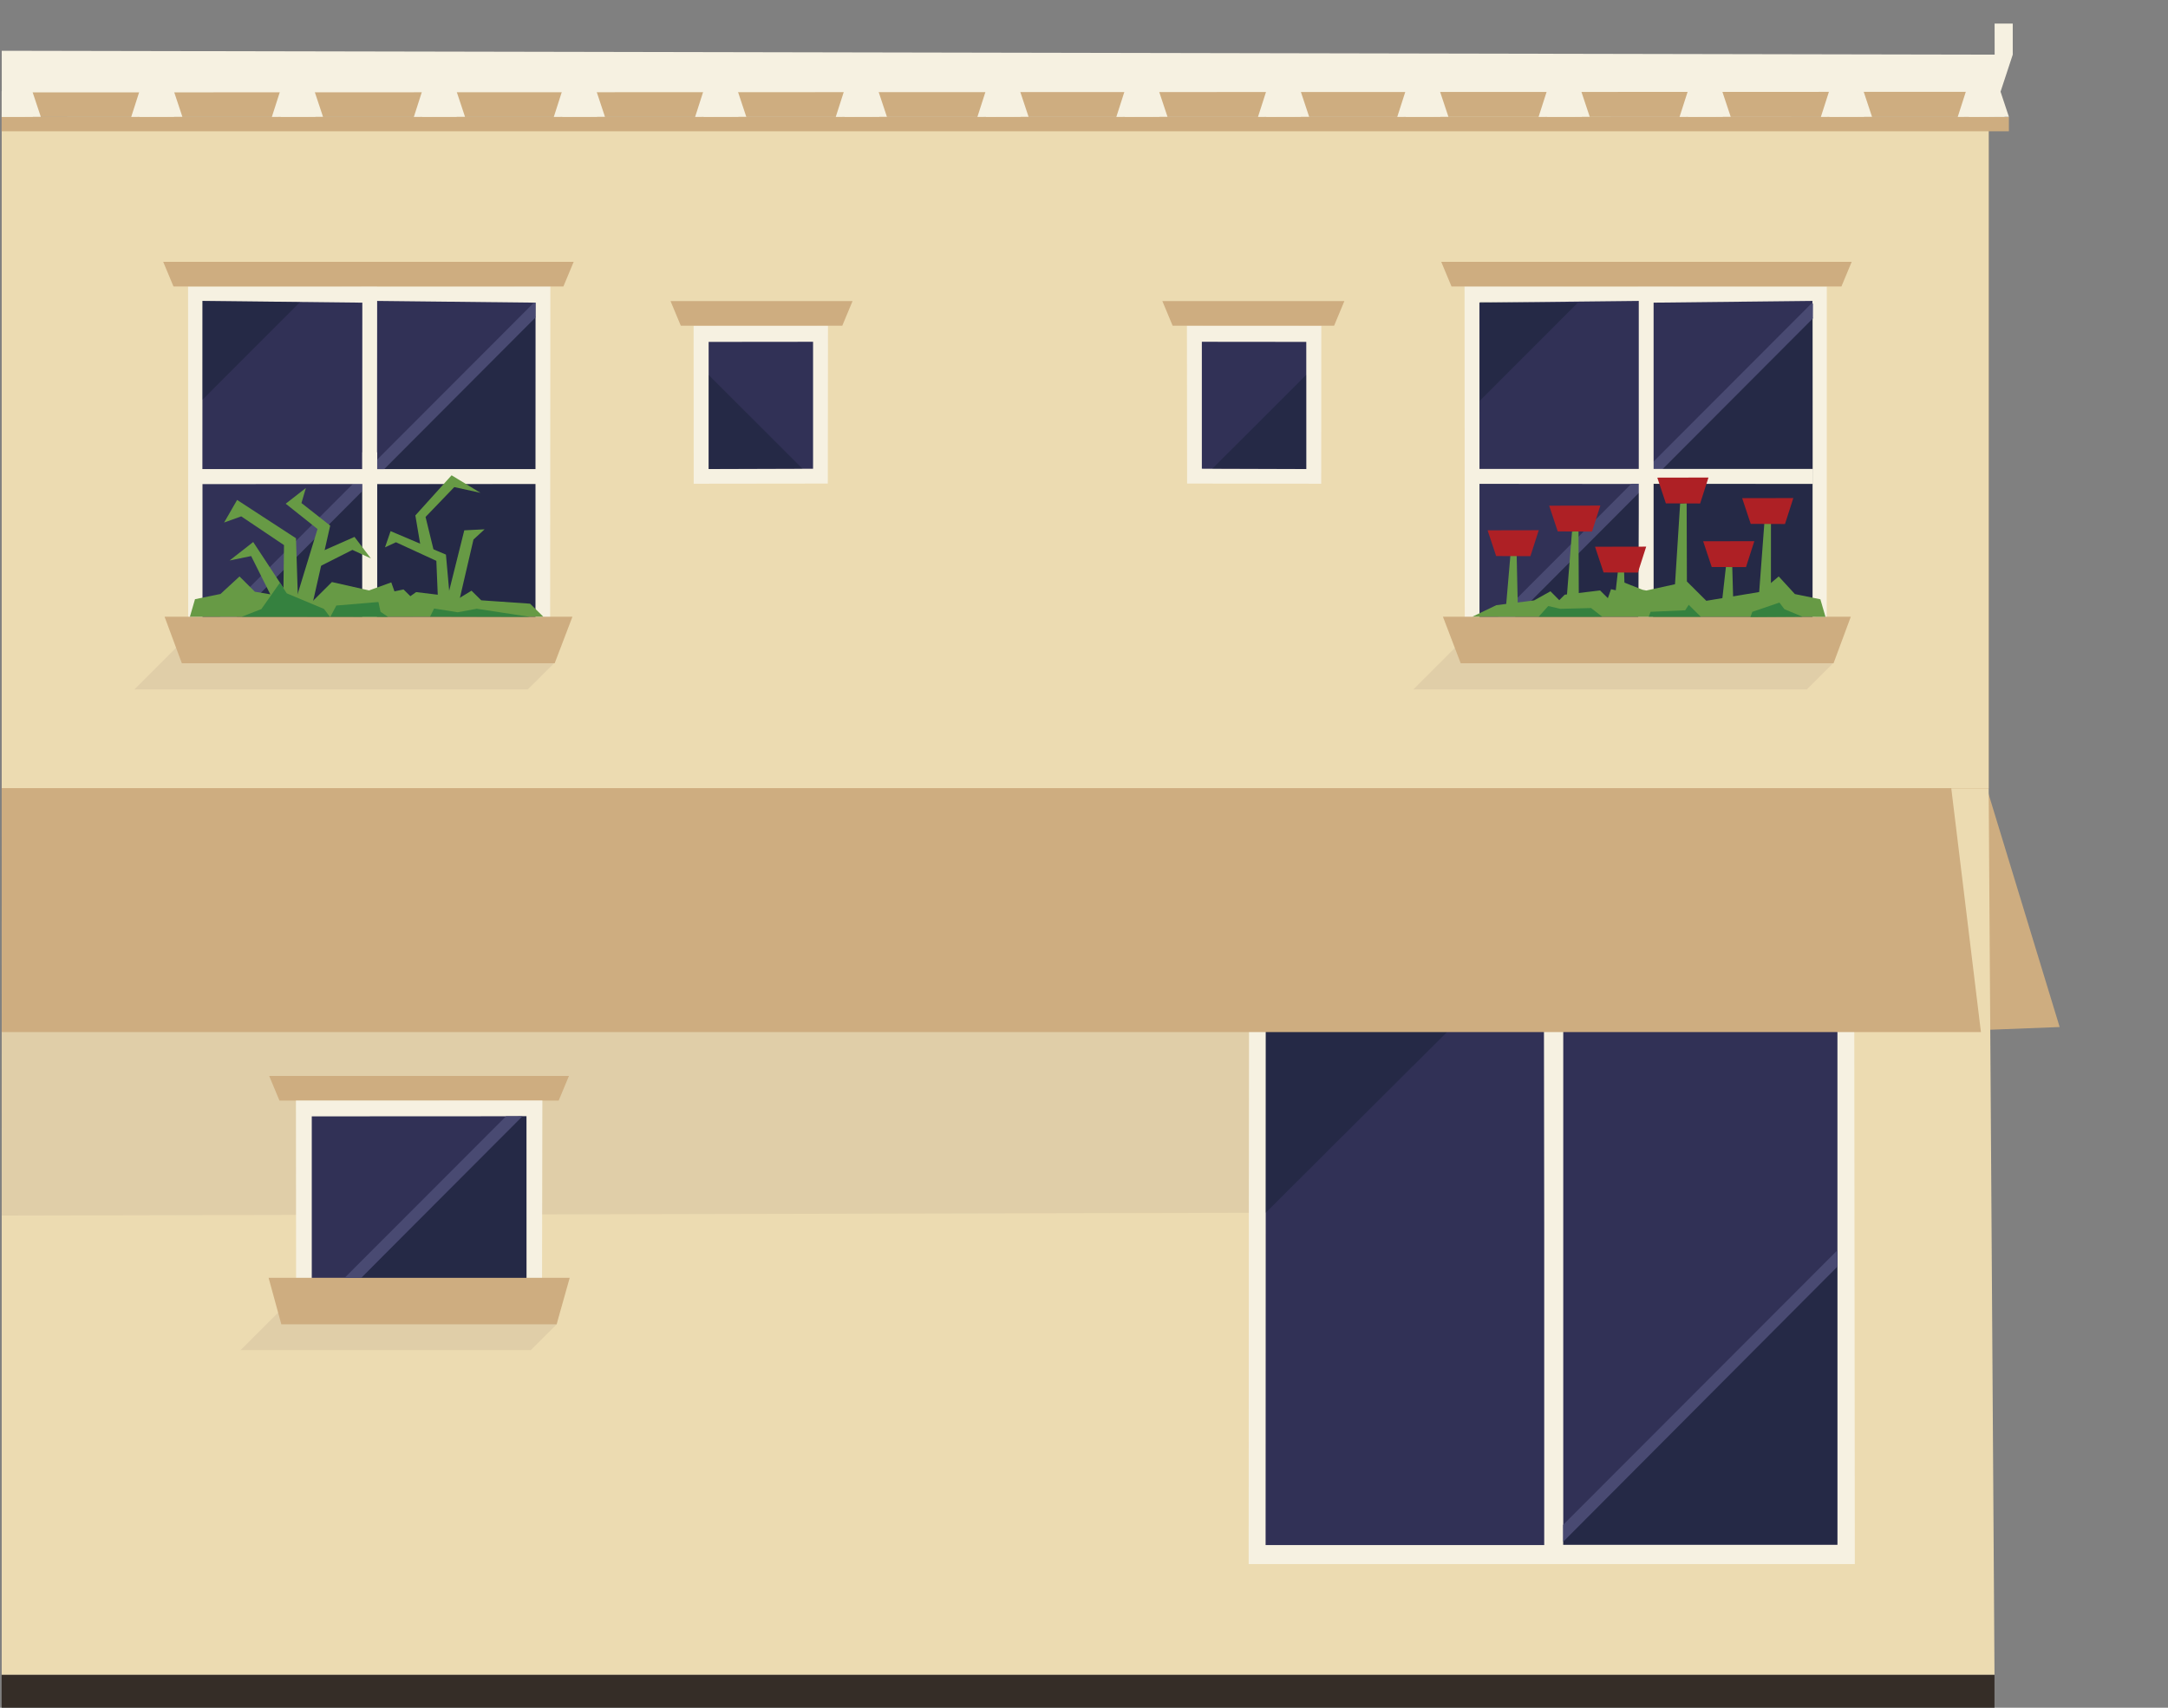 <?xml version="1.0" standalone="no"?><!DOCTYPE svg PUBLIC "-//W3C//DTD SVG 1.1//EN" "http://www.w3.org/Graphics/SVG/1.1/DTD/svg11.dtd"><svg width="792px" height="624px" version="1.1" xmlns="http://www.w3.org/2000/svg" xmlns:xlink="http://www.w3.org/1999/xlink" xml:space="preserve" style="fill-rule:evenodd;clip-rule:evenodd;stroke-linejoin:round;stroke-miterlimit:1.414;"><rect width="100%" height="100%" fill="#808080" stroke="none"/><g><g id="apartments-wide-left" transform="matrix(1,0,0,1,0,24)"><g transform="matrix(1,0,0,1,0,-320.875)"><path d="M725.216,673.209l27.203,-1.063l-26.399,-86.575l-0.804,87.638Z" style="fill:#cead80;fill-rule:nonzero;"/></g><g transform="matrix(1,0,0,1,0,-320.875)"><path d="M0.627,584.798l0,324.058l727.99,0l-2.129,-324.058l-725.861,0Z" style="fill:#ecdbb1;fill-rule:nonzero;"/></g><g transform="matrix(1,0,0,1,0,-320.875)"><path d="M456.154,868.391l221.44,0l-0.239,-238.175l-221.056,-0.023l-0.145,238.198Z" style="fill:#f6f1e1;fill-rule:nonzero;"/></g><g transform="matrix(1,0,0,1,0,-320.875)"><path d="M462.342,861.436l102.1,0l-0.436,-227.368l-101.58,-0.284l-0.084,227.652Z" style="fill:#313156;fill-rule:nonzero;"/></g><g transform="matrix(1,0,0,1,0,-320.875)"><path d="M571.038,861.319l100.203,0l0,-227.368l-100.203,-0.284l0,227.652Z" style="fill:#313156;fill-rule:nonzero;"/></g><g transform="matrix(1,0,0,1,0,-320.875)"><clipPath id="tag1"><path d="M0.627,908.857l752.389,0.002l0,-324.073l-752.389,-0.002l0,324.073Z"/></clipPath><g clip-path="url(#tag1)"><g opacity="0.3"><path d="M568.789,633.949l-106.432,106.082l0.069,-106.078l106.363,-0.004Z" style="fill:#0a1723;fill-rule:nonzero;"/></g></g></g><g transform="matrix(1,0,0,1,0,-320.875)"><path d="M0.652,741.031l455.533,-1.001l0.088,-106.544l-455.646,-0.062l0.025,107.607Z" style="fill:#e0cea8;fill-rule:nonzero;"/></g><g transform="matrix(1,0,0,1,0,-320.875)"><path d="M677.425,633.975l0,28.462l28.48,-28.485l-28.48,0.023Z" style="fill:#e0cea8;fill-rule:nonzero;"/></g><g transform="matrix(1,0,0,1,0,-320.875)"><path d="M0.631,330.403l0,9.186l725.855,-0.001l4.309,-9.395l-730.164,0.21Z" style="fill:#cead80;fill-rule:nonzero;"/></g><g transform="matrix(1,0,0,1,0,-320.875)"><path d="M728.656,305.492l0.013,11.348l-728.03,-1.411l0.007,15.208l730.165,-0.21l4.472,-13.582l0,-11.353l-6.627,0Z" style="fill:#f6f1e1;fill-rule:nonzero;"/></g><g transform="matrix(1,0,0,1,0,-320.875)"><path d="M0.627,339.591l0,245.426l725.871,-0.06l0,-245.428l-725.871,0.062Z" style="fill:#cead80;fill-rule:nonzero;"/></g><g transform="matrix(1,0,0,1,0,-320.875)"><path d="M0.629,339.591l0,245.272l725.85,0.001l0.007,-245.273l-154.103,-0.049l-571.754,0.049Z" style="fill:#ecdbb1;fill-rule:nonzero;"/></g><g transform="matrix(1,0,0,1,0,-320.875)"><path d="M433.666,473.564l48.992,0.059l0.033,-57.785l-49.091,-0.03l0.066,57.756Z" style="fill:#f6f1e1;fill-rule:nonzero;"/></g><g transform="matrix(1,0,0,1,0,-320.875)"><path d="M439.051,468.146l38.151,0.12l0,-46.466l-38.151,-0.038l0,46.384Z" style="fill:#313156;fill-rule:nonzero;"/></g><g transform="matrix(1,0,0,1,0,-320.875)"><path d="M598.291,401.539l-63.271,-0.058l0.092,137.574l68.935,0.14l0,-0.129l63.271,0.129l0.045,-137.65l-69.072,-0.064l0,0.058Z" style="fill:#f6f1e1;fill-rule:nonzero;"/></g><g transform="matrix(1,0,0,1,0,-320.875)"><path d="M603.957,533.813l58.148,0.156l0,-60.248l-58.365,-0.053l0.217,60.145Z" style="fill:#313156;fill-rule:nonzero;"/></g><g transform="matrix(1,0,0,1,0,-320.875)"><path d="M603.711,407.465l0.022,43.836l0.007,17.108l58.399,-0.057l-0.034,-61.525l-58.394,0.638Z" style="fill:#313156;fill-rule:nonzero;"/></g><g transform="matrix(1,0,0,1,0,-320.875)"><path d="M540.472,533.813l57.903,0.156l0.46,-60.248l-58.363,-0.053l0,60.145Z" style="fill:#313156;fill-rule:nonzero;"/></g><g transform="matrix(1,0,0,1,0,-320.875)"><path d="M540.444,407.465l0.028,60.942l58.396,-0.055l-0.009,-16.882l-0.024,-44.643l-58.391,0.638Z" style="fill:#313156;fill-rule:nonzero;"/></g><g transform="matrix(1,0,0,1,0,-320.875)"><rect x="539.908" y="468.392" width="59.168" height="5.135" style="fill:#f6f1e1;fill-rule:nonzero;"/></g><g transform="matrix(1,0,0,1,0,-320.875)"><path d="M200.962,539.055l-68.936,0.141l-0.047,-137.651l69.075,-0.064l-0.092,137.574Z" style="fill:#f6f1e1;fill-rule:nonzero;"/></g><g transform="matrix(1,0,0,1,0,-320.875)"><path d="M195.602,533.812l-58.363,0.156l0,-60.248l58.363,-0.053l0,60.145Z" style="fill:#313156;fill-rule:nonzero;"/></g><g transform="matrix(1,0,0,1,0,-320.875)"><path d="M195.602,468.406l-58.396,-0.055l0.033,-61.525l58.391,0.639l-0.028,60.941Z" style="fill:#313156;fill-rule:nonzero;"/></g><g transform="matrix(1,0,0,1,0,-320.875)"><path d="M302.408,473.565l-48.992,0.059l-0.032,-57.786l49.089,-0.029l-0.065,57.756Z" style="fill:#f6f1e1;fill-rule:nonzero;"/></g><g transform="matrix(1,0,0,1,0,-320.875)"><path d="M297.023,468.147l-38.15,0.119l0,-46.465l38.15,-0.039l0,46.385Z" style="fill:#313156;fill-rule:nonzero;"/></g><g transform="matrix(1,0,0,1,0,-320.875)"><g opacity="0.3"><path d="M258.873,433.865l34.313,34.281l-34.336,0.071l0.023,-34.352Z" style="fill:#0a1723;fill-rule:nonzero;"/></g></g><g transform="matrix(1,0,0,1,0,-320.875)"><g opacity="0.3"><path d="M477.162,433.865l-34.313,34.281l34.336,0.071l-0.023,-34.352Z" style="fill:#0a1723;fill-rule:nonzero;"/></g></g><g transform="matrix(1,0,0,1,0,-320.875)"><path d="M137.692,539.055l-68.937,0.141l-0.044,-137.651l69.072,-0.064l-0.091,137.574Z" style="fill:#f6f1e1;fill-rule:nonzero;"/></g><g transform="matrix(1,0,0,1,0,-320.875)"><path d="M132.334,533.812l-58.364,0.156l0,-60.248l58.364,-0.053l0,60.145Z" style="fill:#313156;fill-rule:nonzero;"/></g><g transform="matrix(1,0,0,1,0,-320.875)"><path d="M132.334,468.408l-58.398,-0.057l0.034,-61.525l58.393,0.639l-0.029,60.943Z" style="fill:#313156;fill-rule:nonzero;"/></g><g transform="matrix(1,0,0,1,0,-320.875)"><rect x="136.998" y="468.393" width="59.168" height="5.135" style="fill:#f6f1e1;fill-rule:nonzero;"/></g><g transform="matrix(1,0,0,1,0,-320.875)"><path d="M244.953,406.887l3.748,8.992l59,0l3.748,-8.992l-66.496,0Z" style="fill:#cead80;fill-rule:nonzero;"/></g><g transform="matrix(1,0,0,1,0,-320.875)"><path d="M209.569,392.553l-3.748,8.992l-142.448,0l-3.748,-8.992l149.944,0Z" style="fill:#cead80;fill-rule:nonzero;"/></g><g transform="matrix(1,0,0,1,0,-320.875)"><path d="M207.84,690.032l-3.748,8.992l-102.002,0l-3.748,-8.992l109.498,0Z" style="fill:#cead80;fill-rule:nonzero;"/></g><g transform="matrix(1,0,0,1,0,-320.875)"><rect x="564.124" y="633.364" width="6.833" height="228.662" style="fill:#f6f1e1;fill-rule:nonzero;"/></g><g transform="matrix(1,0,0,1,0,-320.875)"><path d="M491.121,406.887l-3.748,8.992l-59,0l-3.748,-8.992l66.496,0Z" style="fill:#cead80;fill-rule:nonzero;"/></g><g transform="matrix(1,0,0,1,0,-320.875)"><path d="M526.505,392.553l3.748,8.992l142.448,0l3.748,-8.992l-149.944,0Z" style="fill:#cead80;fill-rule:nonzero;"/></g><g transform="matrix(1,0,0,1,0,-320.875)"><path d="M0.686,330.474l-0.064,9.1l11.376,-0.022l-1.51,-9.109l-9.802,0.031Z" style="fill:#f6f1e1;fill-rule:nonzero;"/></g><g transform="matrix(1,0,0,1,0,-320.875)"><path d="M52.31,330.474l-1.391,9.1l12.704,-0.021l-1.511,-9.11l-9.802,0.031Z" style="fill:#f6f1e1;fill-rule:nonzero;"/></g><g transform="matrix(1,0,0,1,0,-320.875)"><path d="M103.936,330.474l-1.391,9.1l12.704,-0.021l-1.511,-9.11l-9.802,0.031Z" style="fill:#f6f1e1;fill-rule:nonzero;"/></g><g transform="matrix(1,0,0,1,0,-320.875)"><path d="M155.56,330.474l-1.391,9.1l12.704,-0.021l-1.511,-9.11l-9.802,0.031Z" style="fill:#f6f1e1;fill-rule:nonzero;"/></g><g transform="matrix(1,0,0,1,0,-320.875)"><path d="M206.811,330.474l-1.391,9.1l12.704,-0.021l-1.511,-9.11l-9.802,0.031Z" style="fill:#f6f1e1;fill-rule:nonzero;"/></g><g transform="matrix(1,0,0,1,0,-320.875)"><path d="M258.435,330.474l-1.391,9.1l12.704,-0.021l-1.511,-9.11l-9.802,0.031Z" style="fill:#f6f1e1;fill-rule:nonzero;"/></g><g transform="matrix(1,0,0,1,0,-320.875)"><path d="M309.936,330.474l-1.391,9.1l12.704,-0.021l-1.511,-9.11l-9.802,0.031Z" style="fill:#f6f1e1;fill-rule:nonzero;"/></g><g transform="matrix(1,0,0,1,0,-320.875)"><path d="M361.56,330.474l-1.391,9.1l12.704,-0.021l-1.511,-9.11l-9.802,0.031Z" style="fill:#f6f1e1;fill-rule:nonzero;"/></g><g transform="matrix(1,0,0,1,0,-320.875)"><path d="M412.311,330.474l-1.391,9.1l12.704,-0.021l-1.511,-9.11l-9.802,0.031Z" style="fill:#f6f1e1;fill-rule:nonzero;"/></g><g transform="matrix(1,0,0,1,0,-320.875)"><path d="M463.935,330.474l-1.391,9.1l12.704,-0.021l-1.511,-9.11l-9.802,0.031Z" style="fill:#f6f1e1;fill-rule:nonzero;"/></g><g transform="matrix(1,0,0,1,0,-320.875)"><path d="M514.936,330.474l-1.391,9.1l12.704,-0.021l-1.511,-9.11l-9.802,0.031Z" style="fill:#f6f1e1;fill-rule:nonzero;"/></g><g transform="matrix(1,0,0,1,0,-320.875)"><path d="M566.56,330.474l-1.391,9.1l12.704,-0.021l-1.511,-9.11l-9.802,0.031Z" style="fill:#f6f1e1;fill-rule:nonzero;"/></g><g transform="matrix(1,0,0,1,0,-320.875)"><path d="M618.061,330.474l-1.391,9.1l12.704,-0.021l-1.511,-9.11l-9.802,0.031Z" style="fill:#f6f1e1;fill-rule:nonzero;"/></g><g transform="matrix(1,0,0,1,0,-320.875)"><path d="M669.686,330.474l-1.391,9.1l12.704,-0.021l-1.511,-9.11l-9.802,0.031Z" style="fill:#f6f1e1;fill-rule:nonzero;"/></g><g transform="matrix(1,0,0,1,0,-320.875)"><path d="M720.602,330.474l-1.391,9.1l13.078,-0.021l-1.51,-9.11l-10.177,0.031Z" style="fill:#f6f1e1;fill-rule:nonzero;"/></g><g transform="matrix(1,0,0,1,0,-320.875)"><rect x="0.602" y="339.594" width="733.268" height="5.25" style="fill:#cead80;fill-rule:nonzero;"/></g><g transform="matrix(1,0,0,1,0,-320.875)"><path d="M0.621,584.874l0.031,89.13l723.011,0l-10.84,-89.13l-712.202,0Z" style="fill:#cead80;fill-rule:nonzero;"/></g><g transform="matrix(1,0,0,1,0,-320.875)"><path d="M63.501,330.156l3.127,9.402l-18.691,0.036l3.043,-9.479l12.521,0.041Z" style="fill:#f6f1e1;fill-rule:nonzero;"/></g><g transform="matrix(1,0,0,1,0,-320.875)"><path d="M114.876,330.156l3.127,9.402l-18.691,0.036l3.043,-9.479l12.521,0.041Z" style="fill:#f6f1e1;fill-rule:nonzero;"/></g><g transform="matrix(1,0,0,1,0,-320.875)"><path d="M166.751,330.156l3.127,9.402l-18.691,0.036l3.043,-9.479l12.521,0.041Z" style="fill:#f6f1e1;fill-rule:nonzero;"/></g><g transform="matrix(1,0,0,1,0,-320.875)"><path d="M217.876,330.156l3.127,9.402l-18.691,0.036l3.043,-9.479l12.521,0.041Z" style="fill:#f6f1e1;fill-rule:nonzero;"/></g><g transform="matrix(1,0,0,1,0,-320.875)"><path d="M269.501,330.156l3.127,9.402l-18.691,0.036l3.043,-9.479l12.521,0.041Z" style="fill:#f6f1e1;fill-rule:nonzero;"/></g><g transform="matrix(1,0,0,1,0,-320.875)"><path d="M320.876,330.156l3.127,9.402l-18.691,0.036l3.043,-9.479l12.521,0.041Z" style="fill:#f6f1e1;fill-rule:nonzero;"/></g><g transform="matrix(1,0,0,1,0,-320.875)"><path d="M372.626,330.156l3.127,9.402l-18.691,0.036l3.043,-9.479l12.521,0.041Z" style="fill:#f6f1e1;fill-rule:nonzero;"/></g><g transform="matrix(1,0,0,1,0,-320.875)"><path d="M423.376,330.156l3.127,9.402l-18.691,0.036l3.043,-9.479l12.521,0.041Z" style="fill:#f6f1e1;fill-rule:nonzero;"/></g><g transform="matrix(1,0,0,1,0,-320.875)"><path d="M475.126,330.156l3.127,9.402l-18.691,0.036l3.043,-9.479l12.521,0.041Z" style="fill:#f6f1e1;fill-rule:nonzero;"/></g><g transform="matrix(1,0,0,1,0,-320.875)"><path d="M526.001,330.156l3.127,9.402l-18.691,0.036l3.043,-9.479l12.521,0.041Z" style="fill:#f6f1e1;fill-rule:nonzero;"/></g><g transform="matrix(1,0,0,1,0,-320.875)"><path d="M577.626,330.156l3.127,9.402l-18.691,0.036l3.043,-9.479l12.521,0.041Z" style="fill:#f6f1e1;fill-rule:nonzero;"/></g><g transform="matrix(1,0,0,1,0,-320.875)"><path d="M629.126,330.156l3.127,9.402l-18.691,0.036l3.043,-9.479l12.521,0.041Z" style="fill:#f6f1e1;fill-rule:nonzero;"/></g><g transform="matrix(1,0,0,1,0,-320.875)"><path d="M730.751,330.156l3.127,9.402l-18.691,0.036l3.043,-9.479l12.521,0.041Z" style="fill:#f6f1e1;fill-rule:nonzero;"/></g><g transform="matrix(1,0,0,1,0,-320.875)"><path d="M680.751,330.156l3.127,9.402l-18.691,0.036l3.043,-9.479l12.521,0.041Z" style="fill:#f6f1e1;fill-rule:nonzero;"/></g><g transform="matrix(1,0,0,1,0,-320.875)"><path d="M0.608,339.586l14.297,-0.028l-3.126,-9.402l-11.169,-0.036l-0.002,9.466Z" style="fill:#f6f1e1;fill-rule:nonzero;"/></g><g transform="matrix(1,0,0,1,0,-320.875)"><g opacity="0.3"><path d="M195.579,522.475l0.034,-109.996l-115.615,110.402l115.581,-0.406Z" style="fill:#0a1723;fill-rule:nonzero;"/></g></g><g transform="matrix(1,0,0,1,0,-320.875)"><path d="M85.288,523.512l110.32,-110.617l0.015,0.017l0.016,-5.453l-0.579,-0.011l-115.876,116.043l6.104,0.021Z" style="fill:#494a72;fill-rule:nonzero;"/></g><g transform="matrix(1,0,0,1,0,-320.875)"><rect x="132.373" y="462.135" width="5.417" height="54.25" style="fill:#f6f1e1;fill-rule:nonzero;"/></g><g transform="matrix(1,0,0,1,0,-320.875)"><rect x="73.789" y="468.301" width="122.209" height="5.416" style="fill:#f6f1e1;fill-rule:nonzero;"/></g><g transform="matrix(1,0,0,1,0,-320.875)"><path d="M203.145,535.555l-0.872,3.797l-9.462,9.451l-143.75,0l22.374,-22.375" style="fill:#e0cea8;fill-rule:nonzero;"/></g><g transform="matrix(1,0,0,1,0,-320.875)"><path d="M204.239,776.961l-0.872,3.797l-9.462,9.451l-106.018,0l22.374,-22.375" style="fill:#e0cea8;fill-rule:nonzero;"/></g><g transform="matrix(1,0,0,1,0,-320.875)"><path d="M202.636,539.221l-136.21,0l-6.305,-17.002l149.004,0l-6.489,17.002Z" style="fill:#cead80;fill-rule:nonzero;"/></g><g transform="matrix(1,0,0,1,0,-320.875)"><path d="M198.467,522.209l-4.812,-4.75l-17.848,-1.234l-3.559,-3.516l-5.625,3.426l-4.406,-1.676l-10.201,-1.236l-2.1,1.496l-2.5,-2.459l-3.315,0.691l-1.164,-3.275l-8.12,2.937l-13.568,-3.06l-7.083,7.043l-21.048,-3.502l-5.62,-5.582l-6.949,6.4l-9.313,1.908l-1.863,6.405l129.094,-0.016Z" style="fill:#679a45;fill-rule:nonzero;"/></g><g transform="matrix(1,0,0,1,0,-320.875)"><path d="M141.748,522.262l-2.731,-1.832l-0.769,-3.586l-15.375,1.291l-2.167,4.084l21.042,0.043Z" style="fill:#35813f;fill-rule:nonzero;"/></g><g transform="matrix(1,0,0,1,0,-320.875)"><path d="M193.457,522.26l-19.292,-2.957l-6.958,1.291l-8.625,-1.375l-1.458,2.957l36.333,0.084Z" style="fill:#35813f;fill-rule:nonzero;"/></g><g transform="matrix(1,0,0,1,0,-320.875)"><path d="M103.498,515.553l0.25,-19.5l-15.625,-10.5l-6.25,2.25l4.75,-8.25l21.5,14l0.75,23.25" style="fill:#679a45;fill-rule:nonzero;"/></g><g transform="matrix(1,0,0,1,0,-320.875)"><path d="M114.123,517.678l6.5,-28.75l-10.5,-8.25l1.625,-5.5l-7.375,5.75l11.625,9.25l-7.875,25.75" style="fill:#679a45;fill-rule:nonzero;"/></g><g transform="matrix(1,0,0,1,0,-320.875)"><path d="M105.248,514.303l-12.75,-19.375l-8.625,6.75l7.875,-1.625l7.875,15.75l5.625,-1.5Z" style="fill:#679a45;fill-rule:nonzero;"/></g><g transform="matrix(1,0,0,1,0,-320.875)"><path d="M117.623,498.303l11.875,-5.25l6,7.875l-6.75,-3.125l-12.625,6.375l1.5,-5.875Z" style="fill:#679a45;fill-rule:nonzero;"/></g><g transform="matrix(1,0,0,1,0,-320.875)"><path d="M120.499,522.24l-2.126,-2.854l-13.625,-5.709l-2.5,-3.875l-6.772,9.625l-7.145,2.793l32.168,0.02Z" style="fill:#35813f;fill-rule:nonzero;"/></g><g transform="matrix(1,0,0,1,0,-320.875)"><path d="M159.978,515.656l-0.574,-13.85l-14.76,-6.795l-3.994,1.862l2.038,-5.924l20.218,8.574l1.414,15.819" style="fill:#679a45;fill-rule:nonzero;"/></g><g transform="matrix(1,0,0,1,0,-320.875)"><path d="M153.697,496.795l-1.964,-11.584l13.234,-14.668l10.553,6.408l-9.568,-2.095l-10.491,10.906l3.048,12.5l-4.812,-1.467Z" style="fill:#679a45;fill-rule:nonzero;"/></g><g transform="matrix(1,0,0,1,0,-320.875)"><path d="M163.188,516.338l6.422,-25.686l7.417,-0.369l-4.059,3.731l-5.279,22.701l-4.501,-0.377Z" style="fill:#679a45;fill-rule:nonzero;"/></g><g transform="matrix(1,0,0,1,0,-320.875)"><g opacity="0.3"><path d="M73.951,442.975l0,-36.148l35.75,0.382" style="fill:#0a1723;fill-rule:nonzero;"/></g></g><g transform="matrix(1,0,0,1,0,-320.875)"><g opacity="0.3"><path d="M662.245,522.807l0.034,-109.996l-115.615,110.402l115.581,-0.406Z" style="fill:#0a1723;fill-rule:nonzero;"/></g></g><g transform="matrix(1,0,0,1,0,-320.875)"><path d="M551.954,523.844l110.32,-110.617l0.015,0.017l0.016,-5.453l-0.579,-0.01l-115.876,116.043l6.104,0.02Z" style="fill:#494a72;fill-rule:nonzero;"/></g><g transform="matrix(1,0,0,1,0,-320.875)"><g opacity="0.3"><path d="M671.186,861.316l0.031,-102.011l-99.996,95.488l-0.191,6.55l100.156,-0.027Z" style="fill:#0a1723;fill-rule:nonzero;"/></g></g><g transform="matrix(1,0,0,1,0,-320.875)"><path d="M571.06,860.219l100.151,-100.497l0.015,0.018l0.022,-6.045l-100.223,100.364l0.035,6.16Z" style="fill:#494a72;fill-rule:nonzero;"/></g><g transform="matrix(1,0,0,1,0,-320.875)"><g opacity="0.3"><path d="M540.617,443.307l0,-36.148l35.75,0.382" style="fill:#0a1723;fill-rule:nonzero;"/></g></g><g transform="matrix(1,0,0,1,0,-320.875)"><rect x="598.665" y="406.303" width="5.417" height="110" style="fill:#f6f1e1;fill-rule:nonzero;"/></g><g transform="matrix(1,0,0,1,0,-320.875)"><rect x="540.081" y="468.219" width="122.209" height="5.416" style="fill:#f6f1e1;fill-rule:nonzero;"/></g><g transform="matrix(1,0,0,1,0,-320.875)"><path d="M670.041,535.555l-0.422,3.701l-9.557,9.547l-143.75,0l22.374,-22.375" style="fill:#e0cea8;fill-rule:nonzero;"/></g><g transform="matrix(1,0,0,1,0,-320.875)"><path d="M533.61,539.221l136.21,0l6.305,-17.002l-149.004,0l6.489,17.002Z" style="fill:#cead80;fill-rule:nonzero;"/></g><g transform="matrix(1,0,0,1,0,-320.875)"><path d="M537.873,522.209l8.75,-4.209l13.816,-1.744l5.965,-3.328l3.219,3.238l2,-2l12.906,-1.551l2.844,2.823l1.164,-3.276l3.608,0.82l1.165,-3.275l6.723,2.664l1.397,0.274l14.865,-3.264l7.045,7.017l19.788,-3.273l6.66,-5.625l5.909,6.443l9.314,1.909l1.862,6.404l-129,-0.047Z" style="fill:#679a45;fill-rule:nonzero;"/></g><g transform="matrix(1,0,0,1,0,-320.875)"><path d="M602.295,522.225l0.685,-1.795l12.643,-0.564l1.292,-2l4.375,4.353l-18.995,0.006Z" style="fill:#35813f;fill-rule:nonzero;"/></g><g transform="matrix(1,0,0,1,0,-320.875)"><path d="M639.448,522.338l0.697,-1.908l9.895,-3.377l1.833,2.418l6.583,2.748l-19.008,0.119Z" style="fill:#35813f;fill-rule:nonzero;"/></g><g transform="matrix(1,0,0,1,0,-320.875)"><path d="M562.092,522.23l3.5,-3.918l4.423,1.025l11.233,-0.285l4.031,3.157l-9.854,0.021l-13.333,0Z" style="fill:#35813f;fill-rule:nonzero;"/></g><g transform="matrix(1,0,0,1,0,-320.875)"><path d="M630.511,503.926l2.303,0l0.422,14.623l-4.453,0.691l1.728,-15.314Z" style="fill:#679a45;fill-rule:nonzero;"/></g><g transform="matrix(1,0,0,1,0,-320.875)"><path d="M613.777,480.891l2.381,-0.232l0.095,30.343l-4.456,1.051l1.98,-31.162Z" style="fill:#679a45;fill-rule:nonzero;"/></g><g transform="matrix(1,0,0,1,0,-320.875)"><path d="M644.568,487.668l2.383,-0.254l-0.003,26.826l-4.46,1.164l2.08,-27.736Z" style="fill:#679a45;fill-rule:nonzero;"/></g><g transform="matrix(1,0,0,1,0,-320.875)"><path d="M639.564,488.303l-3.127,-9.402l18.691,-0.036l-3.043,9.479l-12.521,-0.041Z" style="fill:#ae2025;fill-rule:nonzero;"/></g><g transform="matrix(1,0,0,1,0,-320.875)"><path d="M608.564,480.803l-3.127,-9.402l18.691,-0.036l-3.043,9.479l-12.521,-0.041Z" style="fill:#ae2025;fill-rule:nonzero;"/></g><g transform="matrix(1,0,0,1,0,-320.875)"><path d="M625.314,504.053l-3.127,-9.402l18.691,-0.036l-3.043,9.479l-12.521,-0.041Z" style="fill:#ae2025;fill-rule:nonzero;"/></g><g transform="matrix(1,0,0,1,0,-320.875)"><path d="M551.761,499.926l2.303,0l0.422,19.16l-4.453,0.904l1.728,-20.064Z" style="fill:#679a45;fill-rule:nonzero;"/></g><g transform="matrix(1,0,0,1,0,-320.875)"><path d="M546.564,500.053l-3.127,-9.402l18.691,-0.036l-3.043,9.479l-12.521,-0.041Z" style="fill:#ae2025;fill-rule:nonzero;"/></g><g transform="matrix(1,0,0,1,0,-320.875)"><path d="M591.011,505.926l2.303,0l0.422,14.623l-4.453,0.691l1.728,-15.314Z" style="fill:#679a45;fill-rule:nonzero;"/></g><g transform="matrix(1,0,0,1,0,-320.875)"><path d="M574.277,491.141l2.381,-0.232l0.095,23.966l-4.456,1.051l1.98,-24.785Z" style="fill:#679a45;fill-rule:nonzero;"/></g><g transform="matrix(1,0,0,1,0,-320.875)"><path d="M569.064,491.053l-3.127,-9.402l18.691,-0.036l-3.043,9.479l-12.521,-0.041Z" style="fill:#ae2025;fill-rule:nonzero;"/></g><g transform="matrix(1,0,0,1,0,-320.875)"><path d="M585.814,506.053l-3.127,-9.402l18.691,-0.036l-3.043,9.479l-12.521,-0.041Z" style="fill:#ae2025;fill-rule:nonzero;"/></g><g transform="matrix(1,0,0,1,0,-320.875)"><rect x="0.594" y="908.875" width="728.02" height="12" style="fill:#352d27;fill-rule:nonzero;"/></g><g transform="matrix(1,0,0,1,0,-320.875)"><path d="M198.006,769.716l-89.834,0.058l-0.065,-70.746l90.03,-0.032l-0.131,70.72Z" style="fill:#f6f1e1;fill-rule:nonzero;"/></g><g transform="matrix(1,0,0,1,0,-320.875)"><path d="M192.325,764.297l-78.43,0.119l0,-59.629l78.43,-0.041l0,59.551Z" style="fill:#313156;fill-rule:nonzero;"/></g><g transform="matrix(1,0,0,1,0,-320.875)"><path d="M203.335,780.78l-100.559,0l-4.654,-17.002l110.004,0l-4.791,17.002Z" style="fill:#cead80;fill-rule:nonzero;"/></g><g transform="matrix(1,0,0,1,0,-320.875)"><g opacity="0.3"><path d="M192.373,763.791l-0.049,-59.057l-2.961,0.008l-57.367,59.024l60.377,0.025Z" style="fill:#0a1723;fill-rule:nonzero;"/></g></g><g transform="matrix(1,0,0,1,0,-320.875)"><path d="M131.963,763.783l58.925,-59.048l-6.03,0.018l-58.977,59.042l6.082,-0.012Z" style="fill:#494a72;fill-rule:nonzero;"/></g></g></g></svg>